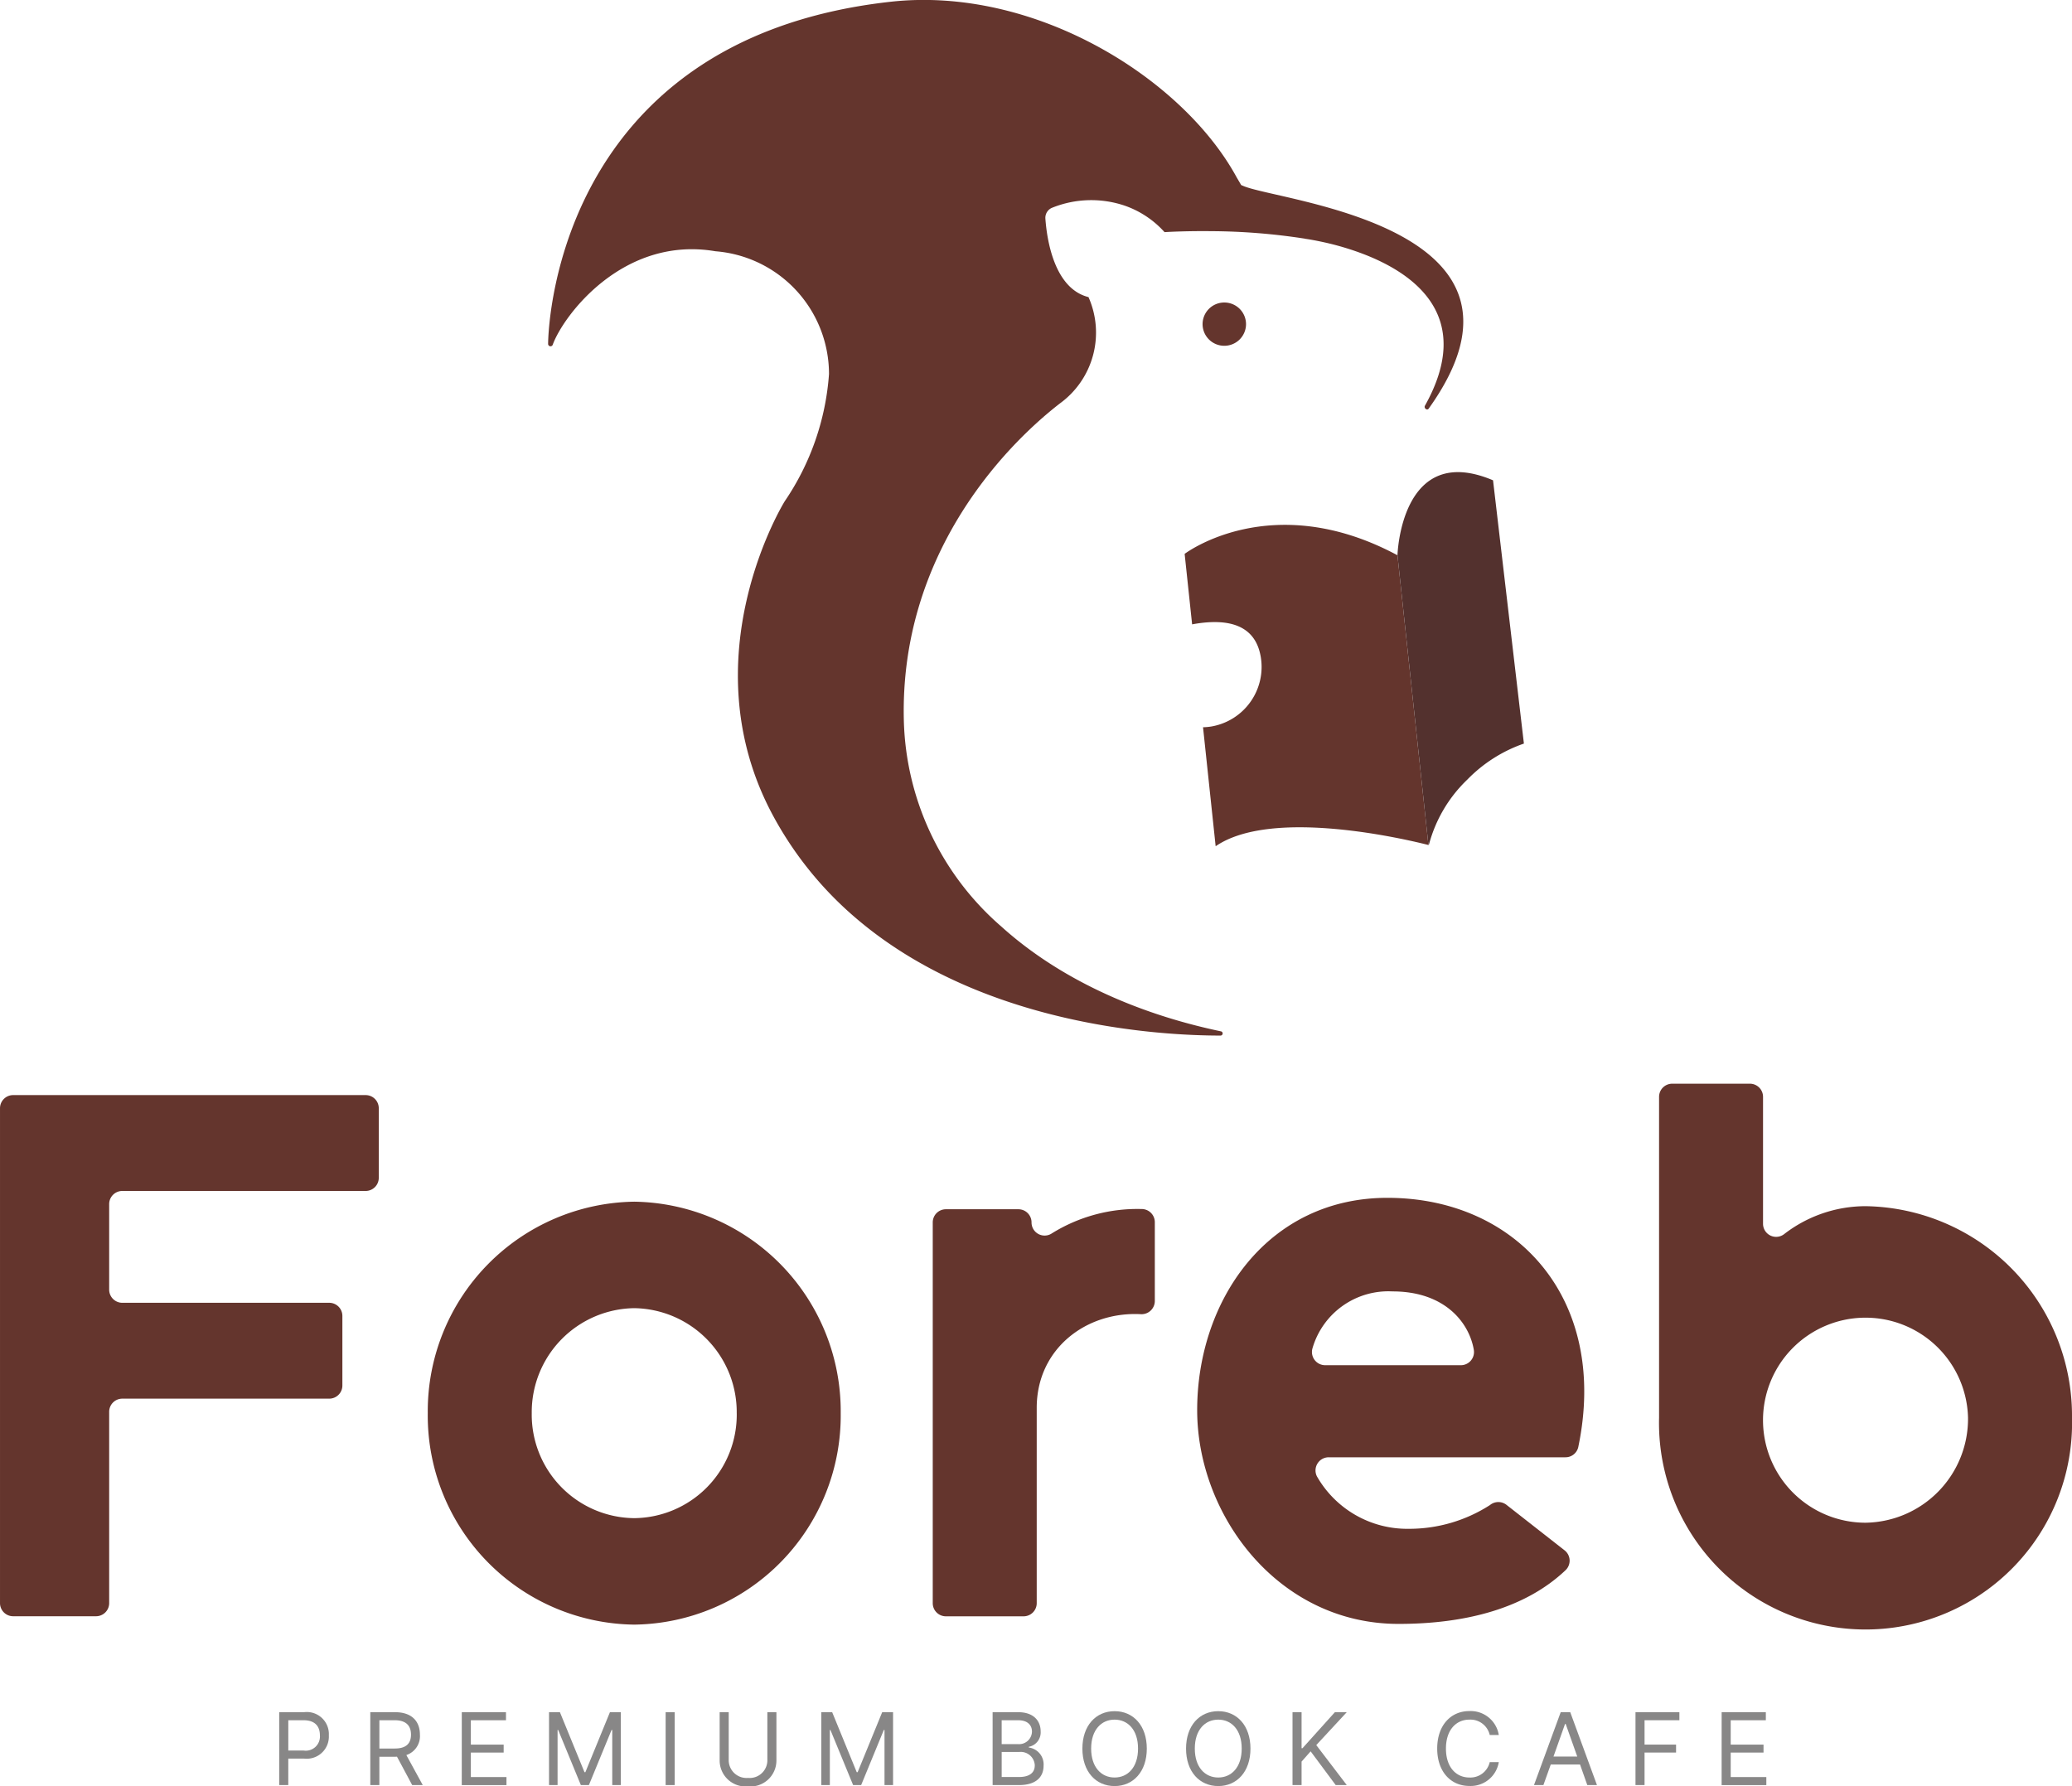 <svg xmlns="http://www.w3.org/2000/svg" width="186.16" height="160.502" viewBox="0 0 186.16 160.502">
  <g id="그룹_22" data-name="그룹 22" transform="translate(1554.927 108.473)">
    <g id="그룹_17" data-name="그룹 17" transform="translate(-1505.683 -108.473)">
      <path id="패스_11" data-name="패스 11" d="M-302.035,208.646a1.948,1.948,0,0,0,1.952,1.944,1.948,1.948,0,0,0,1.952-1.944,1.948,1.948,0,0,0-1.952-1.944A1.948,1.948,0,0,0-302.035,208.646Z" transform="translate(360.837 -179.522)" fill="#64352d"/>
      <path id="패스_12" data-name="패스 12" d="M-962.638-63.433s-8.747,14.072-1.012,28.312a32.094,32.094,0,0,0,7.436,9.163c11.327,9.675,27.39,10.531,32.731,10.53a.192.192,0,0,0,.034-.381c-7.731-1.62-14.651-4.827-19.738-9.426a25.332,25.332,0,0,1-8.751-18.634c-.31-14.576,8.783-24.292,14.021-28.354a7.861,7.861,0,0,0,2.572-9.556c-3.124-.778-3.748-5.288-3.873-7.061a.977.977,0,0,1,.644-.982A9.383,9.383,0,0,1-932.105-90a8.593,8.593,0,0,1,3.593,2.385l.216-.013c.524-.028,1.976-.094,3.916-.075a56.441,56.441,0,0,1,8.521.68v.007s.116.015.324.048c.591.1,1.177.221,1.753.355a25.2,25.2,0,0,1,3.116.957c4.626,1.771,10.025,5.64,5.549,13.636-.119.214.192.463.335.264,11.742-16.4-13.318-18.593-16.632-20l-.214-.09c-.133-.232-.265-.456-.4-.684-4.862-8.939-18.158-17.223-31.1-15.785-30.805,3.423-30.767,30.732-30.767,30.732a.214.214,0,0,0,.414.085c.951-2.625,6.332-9.813,14.617-8.4a11.069,11.069,0,0,1,10.205,11.031A23.234,23.234,0,0,1-962.638-63.433Z" transform="translate(983.897 108.473)" fill="#64352d"/>
    </g>
    <path id="패스_13" data-name="패스 13" d="M-320.717,440.982l.672,6.334.145-.028c2.955-.512,5.505-.03,6.017,2.925a5.43,5.43,0,0,1-4.424,6.276,5.443,5.443,0,0,1-.758.071l1.134,10.691c5.082-3.5,17.192-.6,19.117-.113l-2.781-26.031C-312.911,435.034-320.717,440.982-320.717,440.982Z" transform="translate(-1127.775 -499.69)" fill="#64352d"/>
    <path id="패스_14" data-name="패스 14" d="M-87.62,407.82l-2.773-23.655c-8.3-3.517-8.586,6.736-8.586,6.736l2.781,26.031.053-.056a12.5,12.5,0,0,1,3.438-5.817A13.044,13.044,0,0,1-87.62,407.82Z" transform="translate(-1330.391 -449.483)" fill="#53312e"/>
    <g id="그룹_19" data-name="그룹 19" transform="translate(-1554.927 -11.104)">
      <g id="그룹_18" data-name="그룹 18" transform="translate(0)">
        <path id="패스_15" data-name="패스 15" d="M-1553.747,1032.5h31.671a1.18,1.18,0,0,1,1.18,1.18v6.253a1.18,1.18,0,0,1-1.18,1.18h-21.862a1.18,1.18,0,0,0-1.18,1.18v7.688a1.18,1.18,0,0,0,1.18,1.18h18.592a1.18,1.18,0,0,1,1.18,1.18v6.253a1.18,1.18,0,0,1-1.18,1.18h-18.592a1.18,1.18,0,0,0-1.18,1.18v17.191a1.18,1.18,0,0,1-1.18,1.18h-7.448a1.18,1.18,0,0,1-1.18-1.18v-44.467A1.18,1.18,0,0,1-1553.747,1032.5Z" transform="translate(1554.927 -1031.476)" fill="#64352d"/>
        <path id="패스_16" data-name="패스 16" d="M-1109.26,1162.479a18.828,18.828,0,0,1,18.55-19,18.829,18.829,0,0,1,18.551,19,18.784,18.784,0,0,1-18.551,19A18.783,18.783,0,0,1-1109.26,1162.479Zm27.758,0a9.342,9.342,0,0,0-9.208-9.433,9.342,9.342,0,0,0-9.208,9.433,9.3,9.3,0,0,0,9.208,9.434A9.3,9.3,0,0,0-1081.5,1162.479Z" transform="translate(1147.693 -1132.878)" fill="#64352d"/>
        <path id="패스_17" data-name="패스 17" d="M-581.955,1151.18h6.514a1.18,1.18,0,0,1,1.18,1.18h0a1.175,1.175,0,0,0,1.836.981,14.55,14.55,0,0,1,8.046-2.182,1.183,1.183,0,0,1,1.194,1.184v7.089a1.189,1.189,0,0,1-1.271,1.175c-4.922-.25-9.339,3.126-9.339,8.417v17.55a1.18,1.18,0,0,1-1.18,1.18h-6.982a1.18,1.18,0,0,1-1.18-1.18V1152.36A1.18,1.18,0,0,1-581.955,1151.18Z" transform="translate(666.94 -1139.899)" fill="#64352d"/>
        <path id="패스_18" data-name="패스 18" d="M-307.7,1158.583c0-9.844,6.34-19.141,17.216-19.072,11.609.067,19.775,9.21,17.025,22.389a1.174,1.174,0,0,1-1.153.922h-21.271a1.183,1.183,0,0,0-1.063,1.705,9.339,9.339,0,0,0,8.265,4.721,13.4,13.4,0,0,0,7.291-2.136,1.186,1.186,0,0,1,1.475-.02l5.22,4.086a1.182,1.182,0,0,1,.1,1.782c-3.63,3.451-9.014,4.833-15.017,4.833C-300.43,1177.792-307.7,1168.016-307.7,1158.583Zm23.687-4.033a1.184,1.184,0,0,0,1.167-1.384c-.4-2.382-2.547-5.247-7.3-5.247a7.093,7.093,0,0,0-7.2,5.13,1.187,1.187,0,0,0,1.14,1.5Z" transform="translate(415.261 -1129.256)" fill="#64352d"/>
        <path id="패스_19" data-name="패스 19" d="M210.656,1050.614a18.556,18.556,0,1,1-37.1,0v-28.831a1.18,1.18,0,0,1,1.18-1.18h6.981a1.18,1.18,0,0,1,1.18,1.18v11.4a1.176,1.176,0,0,0,1.888.941,11.973,11.973,0,0,1,7.321-2.516A18.828,18.828,0,0,1,210.656,1050.614Zm-9.342,0a9.211,9.211,0,1,0-9.208,9.434A9.342,9.342,0,0,0,201.314,1050.614Z" transform="translate(-24.496 -1020.603)" fill="#64352d"/>
      </g>
    </g>
    <g id="그룹_21" data-name="그룹 21" transform="translate(-1529.841 45.274)">
      <g id="그룹_20" data-name="그룹 20" transform="translate(0)">
        <path id="패스_20" data-name="패스 20" d="M-1264.035,1675.414h2.225a1.983,1.983,0,0,1,2.234,2.079,1.991,1.991,0,0,1-2.225,2.09h-1.42v2.378h-.814Zm2.2,3.446a1.274,1.274,0,0,0,1.456-1.366c0-.786-.416-1.356-1.466-1.356h-1.374v2.722Z" transform="translate(1264.035 -1675.323)" fill="#888787"/>
        <path id="패스_21" data-name="패스 21" d="M-1169.151,1675.414h2.225c1.537,0,2.234.849,2.234,2.016a1.792,1.792,0,0,1-1.22,1.836l1.474,2.695h-.95l-1.365-2.55-.163.009h-1.42v2.542h-.814Zm2.2,3.264c1.04,0,1.457-.47,1.457-1.248s-.417-1.293-1.465-1.293h-1.375v2.541Z" transform="translate(1177.334 -1675.323)" fill="#888787"/>
        <path id="패스_22" data-name="패스 22" d="M-1073.823,1675.414h3.97v.723h-3.156v2.189h2.948v.714h-2.948v2.2h3.2v.724h-4.016Z" transform="translate(1090.227 -1675.323)" fill="#888787"/>
        <path id="패스_23" data-name="패스 23" d="M-981.935,1675.414l2.206,5.39h.082l2.206-5.39h.977v6.547h-.769v-4.947h-.063l-2.034,4.947h-.724l-2.036-4.947h-.055v4.947h-.768v-6.547Z" transform="translate(1007.155 -1675.323)" fill="#888787"/>
        <path id="패스_24" data-name="패스 24" d="M-860.6,1681.962h-.814v-6.547h.814Z" transform="translate(896.132 -1675.323)" fill="#888787"/>
        <path id="패스_25" data-name="패스 25" d="M-800.063,1675.414v4.332a2.333,2.333,0,0,1-2.55,2.333,2.333,2.333,0,0,1-2.55-2.333v-4.332h.814v4.268a1.6,1.6,0,0,0,1.736,1.638,1.591,1.591,0,0,0,1.736-1.638v-4.268Z" transform="translate(844.735 -1675.323)" fill="#888787"/>
        <path id="패스_26" data-name="패스 26" d="M-698.288,1675.414l2.206,5.39H-696l2.206-5.39h.977v6.547h-.769v-4.947h-.063l-2.034,4.947h-.724l-2.036-4.947h-.054v4.947h-.768v-6.547Z" transform="translate(747.969 -1675.323)" fill="#888787"/>
        <path id="패스_27" data-name="패스 27" d="M-520.785,1675.414h2.3c1.375,0,2.017.768,2.017,1.736a1.315,1.315,0,0,1-1.067,1.374v.064a1.531,1.531,0,0,1,1.329,1.637c0,.986-.652,1.737-2.2,1.737h-2.378Zm3.536,1.745c0-.57-.38-1.021-1.239-1.021h-1.483v2.143h1.456A1.154,1.154,0,0,0-517.249,1677.159Zm.254,3.057a1.266,1.266,0,0,0-1.375-1.23h-1.6v2.252h1.556C-517.394,1681.238-517,1680.786-517,1680.216Z" transform="translate(584.881 -1675.323)" fill="#888787"/>
        <path id="패스_28" data-name="패스 28" d="M-424.355,1681.089c-1.683,0-2.894-1.293-2.894-3.364s1.211-3.365,2.894-3.365,2.894,1.294,2.894,3.365S-422.683,1681.089-424.355,1681.089Zm0-5.969c-1.185,0-2.107.913-2.107,2.6s.923,2.6,2.107,2.6,2.106-.913,2.106-2.6S-423.171,1675.12-424.355,1675.12Z" transform="translate(499.411 -1674.36)" fill="#888787"/>
        <path id="패스_29" data-name="패스 29" d="M-316.364,1681.089c-1.682,0-2.894-1.293-2.894-3.364s1.212-3.365,2.894-3.365,2.894,1.294,2.894,3.365S-314.691,1681.089-316.364,1681.089Zm0-5.969c-1.185,0-2.107.913-2.107,2.6s.923,2.6,2.107,2.6,2.107-.913,2.107-2.6S-315.179,1675.12-316.364,1675.12Z" transform="translate(400.733 -1674.36)" fill="#888787"/>
        <path id="패스_30" data-name="패스 30" d="M-208.326,1675.414h.814v3.237h.082l2.911-3.237h1.067l-2.74,2.957,2.74,3.591h-.994l-2.252-3.03-.814.922v2.108h-.814Z" transform="translate(299.367 -1675.323)" fill="#888787"/>
        <path id="패스_31" data-name="패스 31" d="M-54.717,1675.12c-1.185,0-2.107.913-2.107,2.6s.923,2.6,2.107,2.6a1.783,1.783,0,0,0,1.827-1.384h.814a2.555,2.555,0,0,1-2.64,2.143c-1.683,0-2.894-1.293-2.894-3.364s1.211-3.365,2.894-3.365a2.56,2.56,0,0,1,2.64,2.152h-.814A1.776,1.776,0,0,0-54.717,1675.12Z" transform="translate(161.65 -1674.36)" fill="#888787"/>
        <path id="패스_32" data-name="패스 32" d="M43.2,1681.962l2.4-6.547h.858l2.4,6.547H47.99l-.652-1.845H44.706l-.66,1.845Zm3.888-2.56-1.04-2.93H45.99l-1.039,2.93Z" transform="translate(69.536 -1675.323)" fill="#888787"/>
        <path id="패스_33" data-name="패스 33" d="M148.993,1675.414h3.944v.723h-3.13v2.189h2.831v.714h-2.831v2.921h-.814Z" transform="translate(-27.137 -1675.323)" fill="#888787"/>
        <path id="패스_34" data-name="패스 34" d="M238.757,1675.414h3.97v.723h-3.156v2.189h2.948v.714h-2.948v2.2h3.2v.724h-4.016Z" transform="translate(-109.16 -1675.323)" fill="#888787"/>
      </g>
    </g>
  </g>
</svg>
